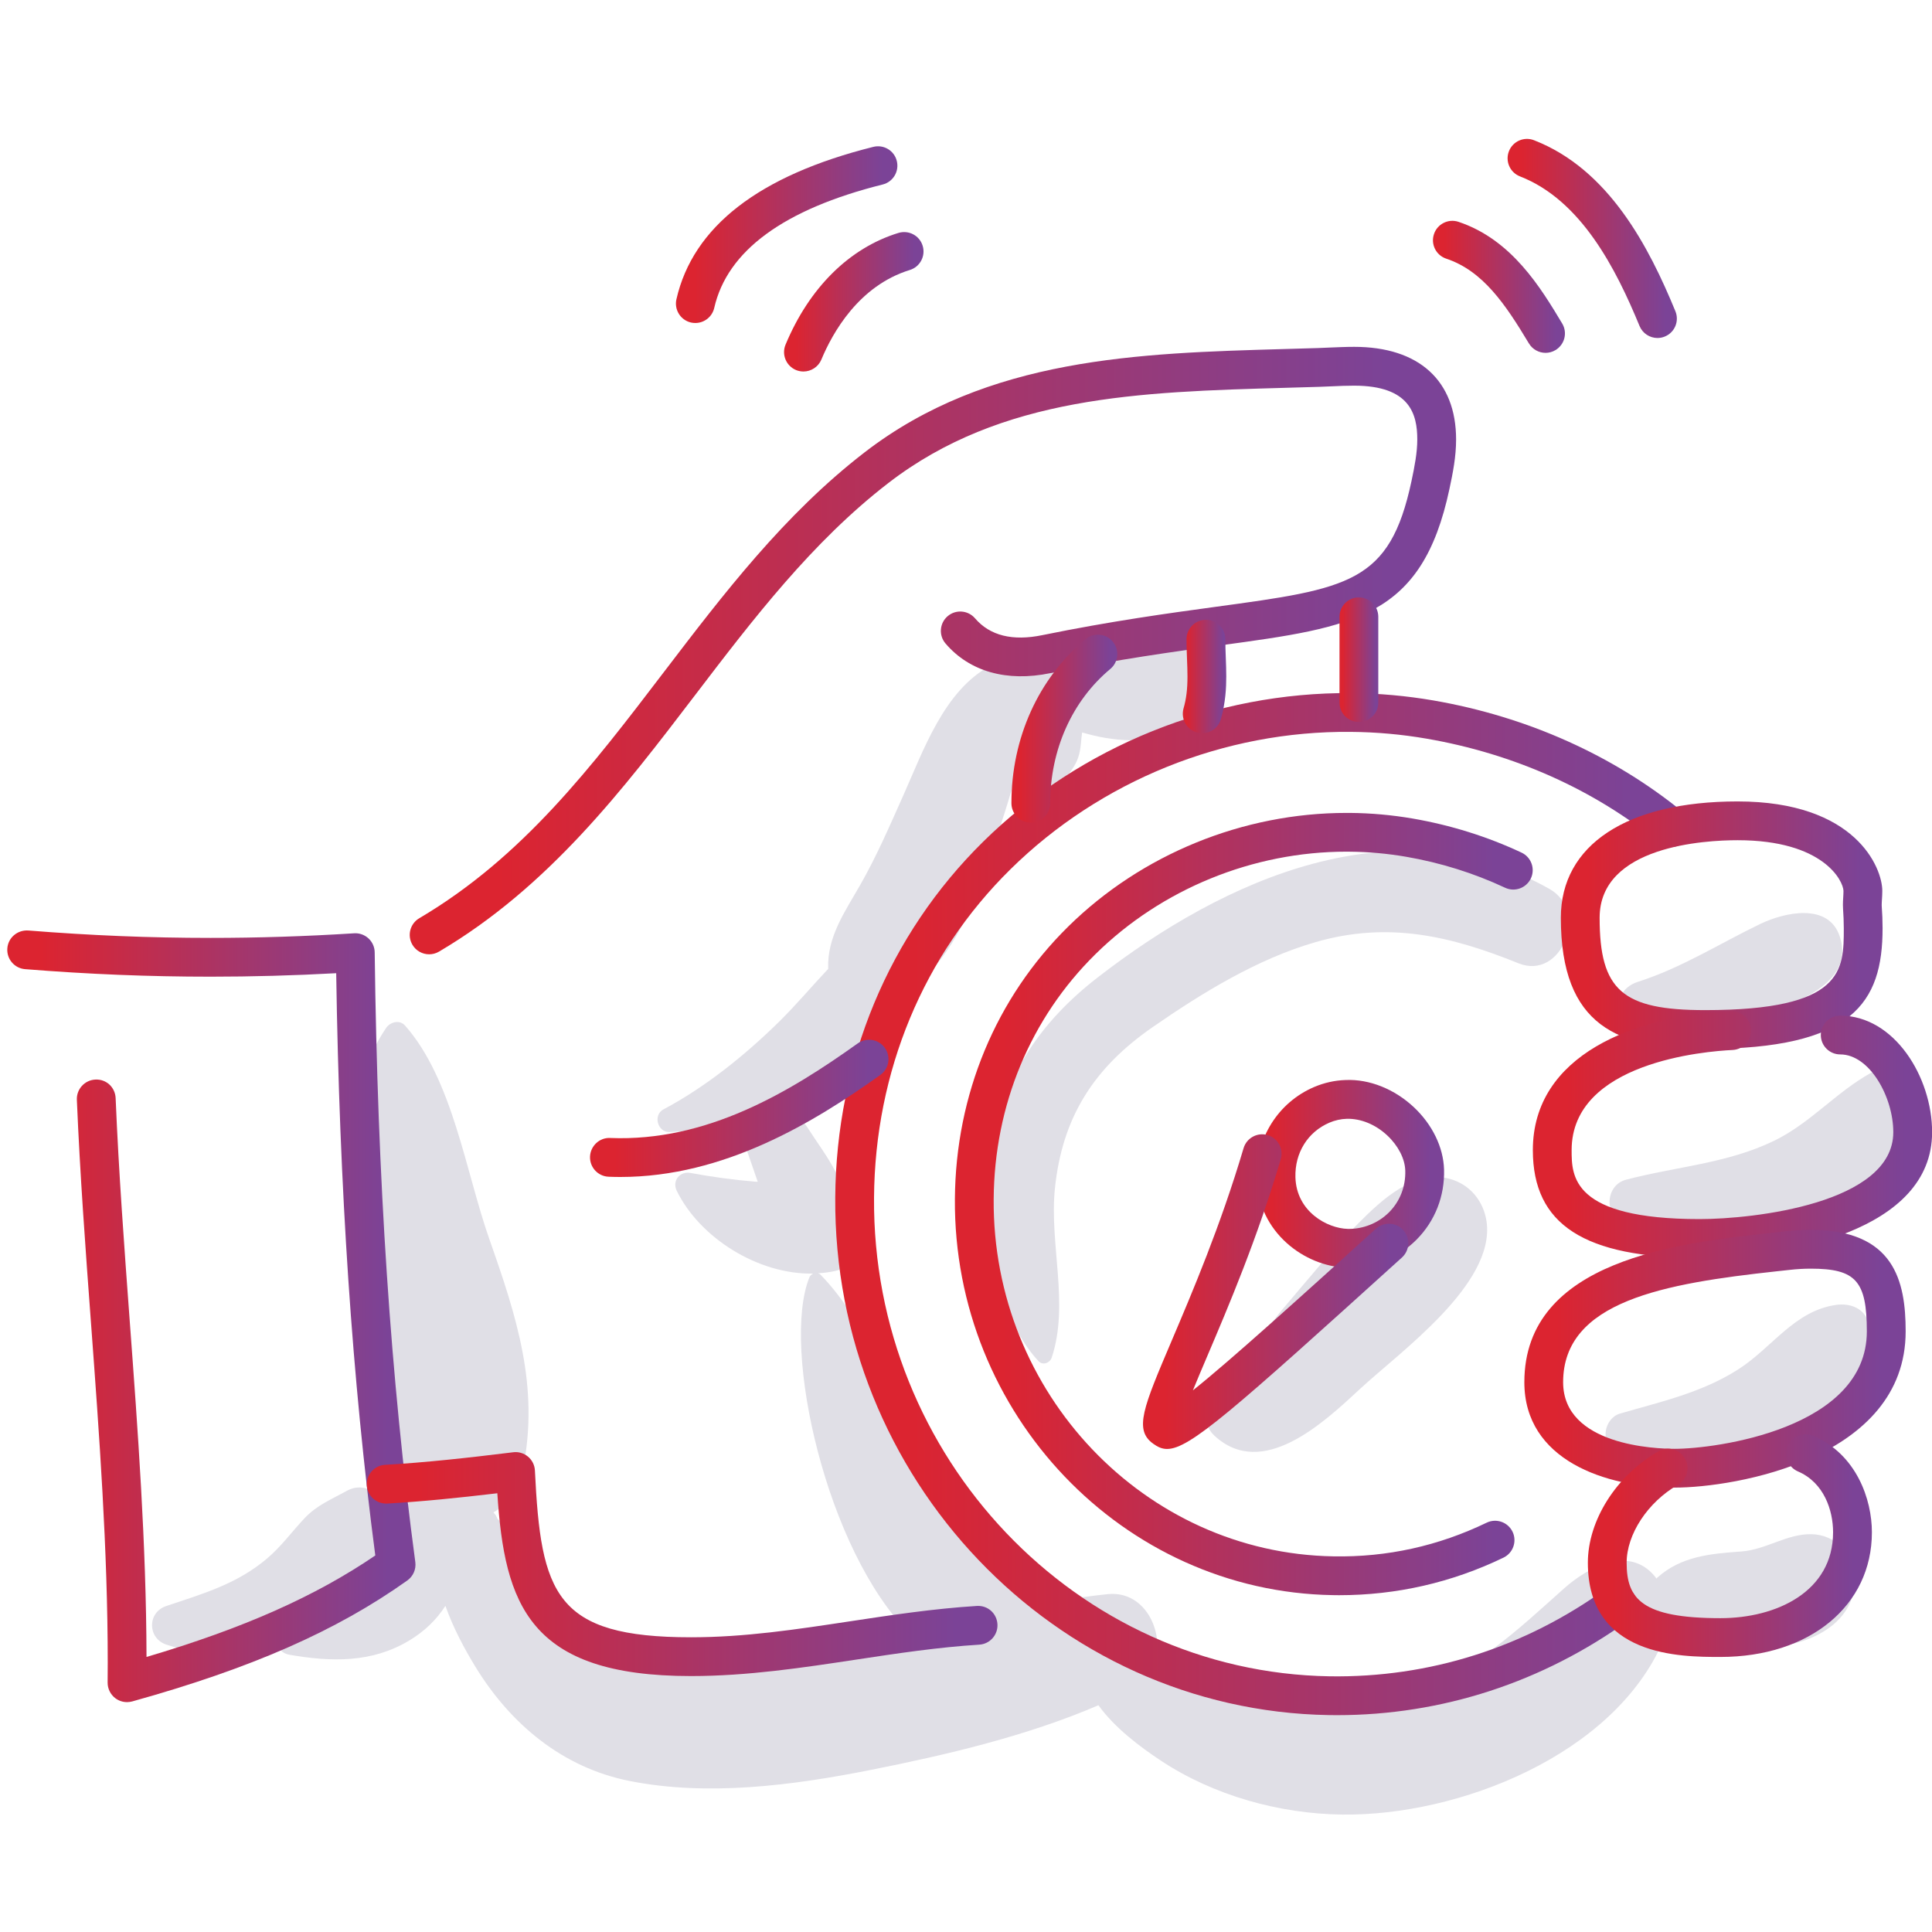 <svg width="55" height="55" viewBox="0 0 55 55" fill="none" xmlns="http://www.w3.org/2000/svg">
<g clip-path="url(#clip0_2692_167236)">
<path d="M51.561 43.675C50.868 43.664 50.271 44.117 49.575 44.167C48.69 44.231 47.859 44.301 47.175 44.916C47.167 44.923 47.164 44.932 47.156 44.939C47.139 44.917 47.126 44.895 47.108 44.874C46.367 43.977 45.194 44.624 44.526 45.219C43.16 46.436 42.024 47.544 40.239 48.138C38.654 48.666 36.906 48.69 35.274 48.359C34.478 48.198 33.651 47.79 32.827 47.475C33.215 46.587 32.653 45.267 31.532 45.382C31.04 45.433 30.552 45.503 30.066 45.587C30.022 45.495 29.968 45.405 29.895 45.319C28.752 43.971 27.346 43.193 26.42 41.595C25.432 39.892 24.742 37.7 23.356 36.286C23.335 36.265 23.312 36.256 23.289 36.247C23.449 36.237 23.609 36.219 23.765 36.184C24.409 36.041 24.82 35.337 24.726 34.712C24.649 34.2 24.344 33.854 23.919 33.677C23.885 33.573 23.845 33.47 23.791 33.366C23.566 32.927 23.252 32.514 22.987 32.098C22.447 31.245 20.918 31.777 21.285 32.815C21.381 33.09 21.475 33.366 21.571 33.642C21.547 33.641 21.523 33.642 21.499 33.64C20.89 33.59 20.255 33.502 19.655 33.391C19.352 33.335 19.128 33.618 19.265 33.898C19.923 35.245 21.591 36.288 23.148 36.256C23.101 36.28 23.06 36.317 23.039 36.37C22.235 38.384 23.532 44.178 25.911 46.518C23.997 46.984 22.076 47.418 20.083 47.473C18.325 47.52 16.79 47.044 15.701 45.592C15.142 44.845 14.847 43.841 14.164 43.242C14.144 43.2 14.128 43.156 14.1 43.117C14.083 43.095 14.064 43.077 14.047 43.055C14.454 42.821 14.772 42.411 14.893 41.794C15.353 39.457 14.703 37.47 13.932 35.28C13.26 33.372 12.889 30.73 11.531 29.196C11.375 29.02 11.106 29.093 10.99 29.266C8.729 32.613 11.614 37.124 10.857 40.681C10.659 41.612 11.04 42.351 11.638 42.804C11.409 42.992 11.216 43.243 11.09 43.557C10.835 44.191 10.934 44.738 10.34 45.225C10.235 45.312 10.116 45.386 9.992 45.455C10.646 44.854 11.046 44.085 10.961 43.068C10.916 42.524 10.38 42.161 9.871 42.442C9.429 42.687 9.02 42.848 8.666 43.225C8.302 43.611 8.012 44.02 7.603 44.367C6.742 45.097 5.78 45.369 4.733 45.72C4.191 45.902 4.195 46.635 4.733 46.818C5.727 47.157 6.856 47.019 7.867 46.664C7.876 46.872 7.99 47.064 8.243 47.108C9.428 47.312 10.581 47.346 11.652 46.701C12.072 46.448 12.419 46.123 12.68 45.715C12.903 46.349 13.233 46.957 13.533 47.448C14.535 49.087 16.018 50.323 17.926 50.701C20.153 51.143 22.559 50.827 24.764 50.391C26.92 49.963 29.215 49.428 31.27 48.545C31.734 49.189 32.446 49.723 33.045 50.12C34.548 51.116 36.422 51.635 38.211 51.657C41.531 51.698 45.945 49.962 47.346 46.715C47.409 46.569 47.452 46.43 47.482 46.293C47.504 46.302 47.524 46.316 47.547 46.323C48.481 46.608 49.527 46.922 50.514 46.867C51.596 46.807 52.855 46.154 52.796 44.908C52.763 44.234 52.256 43.685 51.561 43.675Z" fill="#E0DFE6"/>
<path d="M53.189 37.665C53.087 37.239 52.663 37.094 52.277 37.147C51.086 37.311 50.454 38.361 49.49 38.979C48.452 39.646 47.285 39.903 46.12 40.241C45.68 40.368 45.527 41.06 45.984 41.281C48.234 42.37 53.987 40.991 53.189 37.665Z" fill="#E0DFE6"/>
<path d="M54.59 31.3C54.516 30.647 53.898 30.19 53.266 30.54C52.265 31.094 51.541 31.972 50.506 32.475C49.163 33.127 47.71 33.209 46.289 33.584C45.669 33.747 45.66 34.689 46.289 34.848C48.8 35.483 55.045 35.285 54.59 31.3Z" fill="#E0DFE6"/>
<path d="M52.379 26.674C52.064 25.679 50.79 25.975 50.106 26.305C48.941 26.867 47.868 27.555 46.629 27.95C45.668 28.256 46.066 29.631 47.042 29.448C48.241 29.221 53.057 28.811 52.379 26.674Z" fill="#E0DFE6"/>
<path d="M42.321 34.787C42.24 34.195 41.845 33.713 41.261 33.557C40.254 33.29 39.329 34.164 38.682 34.812C37.903 35.591 37.195 36.473 36.48 37.31C35.899 37.989 35.435 39.117 34.73 39.619C34.331 39.902 34.164 40.493 34.569 40.868C35.941 42.143 37.694 40.489 38.713 39.543C39.857 38.481 42.561 36.563 42.321 34.787Z" fill="#E0DFE6"/>
<path d="M44.115 25.309C39.721 22.823 34.855 25.025 31.23 27.84C29.654 29.064 28.567 30.608 28.28 32.614C28.011 34.495 28.206 37.297 29.564 38.749C29.685 38.879 29.887 38.803 29.939 38.65C30.447 37.137 29.869 35.414 30.031 33.834C30.241 31.794 31.146 30.394 32.819 29.236C34.231 28.259 35.8 27.295 37.459 26.818C39.524 26.224 41.301 26.645 43.225 27.422C44.454 27.919 45.233 25.941 44.115 25.309Z" fill="#E0DFE6"/>
<path d="M33.048 18.239C32.285 18.191 31.546 18.45 30.787 18.483C30.064 18.515 29.35 18.435 28.629 18.498C28.395 18.519 28.179 18.725 28.192 18.955C26.878 19.651 26.282 21.376 25.712 22.651C25.331 23.502 24.957 24.372 24.495 25.181C24.061 25.944 23.542 26.668 23.577 27.573C23.577 27.576 23.578 27.578 23.578 27.581C23.111 28.074 22.674 28.6 22.175 29.09C21.207 30.041 20.084 30.946 18.885 31.583C18.585 31.743 18.72 32.239 19.059 32.227C21.575 32.135 24.947 30.802 25.79 28.219C26.971 27.531 27.695 25.838 28.086 24.675C28.332 23.944 28.639 23.087 28.873 22.21C28.953 22.278 29.046 22.336 29.153 22.38C29.522 22.528 30.046 22.488 30.322 22.159C30.499 21.948 30.663 21.728 30.726 21.453C30.783 21.204 30.773 21.064 30.803 20.874C30.805 20.866 30.805 20.859 30.806 20.851C31.701 21.119 32.647 21.166 33.406 20.883C34.821 20.355 34.61 18.338 33.048 18.239Z" fill="#E0DFE6"/>
<path d="M3.617 48.456C3.496 48.456 3.378 48.417 3.281 48.343C3.143 48.237 3.063 48.072 3.064 47.899C3.066 47.711 3.067 47.524 3.067 47.336C3.067 44.101 2.825 40.832 2.591 37.67C2.436 35.586 2.277 33.43 2.188 31.308C2.176 31.003 2.413 30.746 2.717 30.733C3.031 30.718 3.279 30.957 3.292 31.262C3.379 33.367 3.539 35.513 3.692 37.589C3.924 40.717 4.163 43.949 4.171 47.17C6.927 46.355 8.971 45.448 10.684 44.281C10.028 39.287 9.663 33.855 9.571 27.705C8.371 27.771 7.171 27.804 5.995 27.804C4.242 27.804 2.515 27.734 0.715 27.59C0.411 27.566 0.184 27.3 0.209 26.995C0.233 26.692 0.498 26.47 0.803 26.489C2.574 26.631 4.272 26.7 5.995 26.7C7.337 26.7 8.712 26.656 10.08 26.569C10.229 26.558 10.379 26.612 10.491 26.715C10.601 26.818 10.666 26.962 10.667 27.113C10.746 33.595 11.125 39.272 11.823 44.469C11.85 44.672 11.763 44.873 11.596 44.992C9.579 46.428 7.164 47.489 3.765 48.436C3.716 48.449 3.666 48.456 3.617 48.456Z" fill="url(#paint0_linear_2692_167236)"/>
<path d="M12.217 27.167C12.028 27.167 11.844 27.07 11.741 26.896C11.586 26.633 11.673 26.295 11.936 26.14C14.876 24.406 16.838 21.835 18.914 19.113C20.592 16.915 22.326 14.642 24.614 12.877C28.117 10.175 32.412 10.054 36.566 9.936L37.527 9.908C37.635 9.904 37.745 9.899 37.856 9.894C38.084 9.885 38.318 9.874 38.55 9.874C40.394 9.874 41.452 10.835 41.452 12.512C41.452 12.996 41.362 13.457 41.261 13.927C40.479 17.59 38.561 17.852 34.74 18.372C33.44 18.549 31.823 18.769 29.896 19.164C28.662 19.418 27.602 19.119 26.918 18.32C26.719 18.089 26.746 17.74 26.977 17.542C27.209 17.343 27.557 17.371 27.756 17.601C28.181 18.098 28.829 18.256 29.674 18.081C31.638 17.68 33.275 17.457 34.591 17.277C38.41 16.758 39.562 16.601 40.182 13.697C40.269 13.287 40.347 12.888 40.347 12.512C40.347 11.798 40.144 10.979 38.55 10.979C38.334 10.979 38.118 10.988 37.906 10.998C37.79 11.003 37.675 11.008 37.563 11.012L36.598 11.04C32.437 11.158 28.507 11.269 25.289 13.751C23.116 15.427 21.426 17.642 19.792 19.783C17.743 22.469 15.623 25.247 12.497 27.091C12.408 27.143 12.312 27.167 12.217 27.167Z" fill="url(#paint1_linear_2692_167236)"/>
<path d="M38.06 48.827C37.983 48.827 37.907 48.826 37.83 48.825C30.022 48.696 23.718 42.084 23.778 34.086C23.805 30.204 25.302 26.606 27.994 23.956C30.756 21.237 34.584 19.699 38.468 19.731C39.252 19.737 40.038 19.808 40.805 19.94C43.476 20.402 45.939 21.506 47.927 23.133C48.163 23.326 48.198 23.673 48.005 23.91C47.812 24.145 47.465 24.18 47.228 23.987C45.387 22.481 43.101 21.458 40.617 21.029C39.909 20.906 39.183 20.841 38.459 20.835C34.845 20.799 31.323 22.228 28.769 24.743C26.287 27.186 24.907 30.507 24.882 34.094C24.827 41.489 30.643 47.602 37.848 47.721C40.691 47.765 43.401 46.904 45.724 45.226C45.971 45.047 46.316 45.102 46.495 45.35C46.673 45.597 46.618 45.942 46.37 46.121C43.916 47.893 41.047 48.827 38.06 48.827Z" fill="url(#paint2_linear_2692_167236)"/>
<path d="M38.12 45.412C38.06 45.412 38.001 45.411 37.942 45.41C31.964 45.312 27.138 40.251 27.184 34.13C27.205 31.159 28.351 28.404 30.412 26.375C32.503 24.317 35.385 23.142 38.332 23.142C38.364 23.142 38.396 23.142 38.428 23.142C39.027 23.147 39.628 23.201 40.216 23.302C41.298 23.489 42.341 23.815 43.315 24.272C43.591 24.401 43.71 24.73 43.581 25.006C43.451 25.282 43.122 25.401 42.847 25.272C41.961 24.857 41.013 24.56 40.028 24.39C39.499 24.299 38.958 24.25 38.418 24.246C38.389 24.245 38.36 24.245 38.331 24.245C35.672 24.245 33.072 25.305 31.186 27.162C29.336 28.984 28.306 31.461 28.288 34.137C28.246 39.655 32.585 44.217 37.959 44.306C39.492 44.335 40.954 44.007 42.321 43.348C42.595 43.215 42.926 43.33 43.059 43.605C43.191 43.879 43.076 44.209 42.802 44.342C41.331 45.052 39.757 45.412 38.12 45.412Z" fill="url(#paint3_linear_2692_167236)"/>
<path d="M48.54 29.861C46.075 29.861 44.434 29.226 44.434 26.127C44.434 24.053 46.315 22.815 49.466 22.815C52.828 22.815 53.585 24.701 53.585 25.361C53.585 25.444 53.58 25.525 53.575 25.605C53.572 25.659 53.568 25.71 53.568 25.76C53.568 25.761 53.569 25.796 53.569 25.797C53.584 26 53.593 26.211 53.593 26.423C53.593 28.546 52.748 29.861 48.54 29.861ZM49.466 23.919C48.544 23.919 45.538 24.078 45.538 26.127C45.538 28.191 46.184 28.756 48.54 28.756C52.489 28.756 52.489 27.623 52.489 26.423C52.489 26.238 52.48 26.053 52.468 25.875C52.465 25.838 52.464 25.799 52.464 25.759C52.464 25.689 52.468 25.615 52.473 25.539C52.476 25.481 52.48 25.421 52.48 25.361C52.472 25.076 51.91 23.919 49.466 23.919Z" fill="url(#paint4_linear_2692_167236)"/>
<path d="M48.384 35.809C45.101 35.809 43.637 34.863 43.637 32.742C43.637 30.024 46.547 28.917 49.269 28.788C49.583 28.771 49.833 29.009 49.847 29.313C49.862 29.618 49.626 29.877 49.322 29.891C48.557 29.927 44.741 30.236 44.741 32.742C44.741 33.476 44.741 34.705 48.383 34.705C49.917 34.705 53.898 34.26 53.898 32.231C53.898 31.228 53.224 30.017 52.387 30.017C52.082 30.017 51.835 29.77 51.835 29.465C51.835 29.16 52.082 28.913 52.387 28.913C53.928 28.913 55.003 30.661 55.003 32.231C55.003 35.055 50.842 35.809 48.384 35.809Z" fill="url(#paint5_linear_2692_167236)"/>
<path d="M47.676 42.349C45.701 42.349 43.395 41.563 43.395 39.349C43.395 35.859 47.818 35.38 50.461 35.094L50.834 35.053C51.08 35.025 51.32 35.011 51.545 35.011C53.928 35.011 54.25 36.472 54.25 37.901C54.25 41.532 49.381 42.349 47.676 42.349ZM51.546 36.116C51.361 36.116 51.162 36.127 50.956 36.15L50.58 36.191C47.375 36.539 44.499 37.041 44.499 39.349C44.499 41.154 47.146 41.245 47.676 41.245C48.832 41.245 53.145 40.677 53.145 37.901C53.145 36.466 52.831 36.116 51.546 36.116Z" fill="url(#paint6_linear_2692_167236)"/>
<path d="M48.978 47.17C47.849 47.17 45.203 47.17 45.203 44.488C45.203 43.283 46.01 42.008 47.212 41.316C47.476 41.164 47.813 41.254 47.966 41.518C48.118 41.782 48.027 42.12 47.763 42.272C46.906 42.766 46.307 43.678 46.307 44.488C46.307 45.511 46.733 46.066 48.978 46.066C50.574 46.066 52.184 45.31 52.184 43.62C52.184 42.99 51.922 42.205 51.185 41.889C50.904 41.769 50.774 41.444 50.895 41.164C51.015 40.884 51.34 40.754 51.62 40.874C52.852 41.402 53.289 42.684 53.289 43.621C53.289 45.711 51.517 47.17 48.978 47.17Z" fill="url(#paint7_linear_2692_167236)"/>
<path d="M38.407 36.089C38.385 36.089 38.364 36.088 38.342 36.088C37.14 36.058 35.816 35.078 35.775 33.545C35.743 32.405 36.385 31.384 37.41 30.945C37.411 30.945 37.411 30.945 37.411 30.945C37.697 30.823 37.997 30.756 38.304 30.746C38.988 30.715 39.704 31.007 40.252 31.522C40.777 32.016 41.09 32.661 41.109 33.291C41.131 34.05 40.853 34.76 40.326 35.29C39.819 35.8 39.123 36.089 38.407 36.089ZM37.845 31.96C37.229 32.224 36.859 32.819 36.878 33.514C36.905 34.492 37.783 34.969 38.369 34.984C38.801 34.993 39.234 34.822 39.544 34.511C39.855 34.198 40.019 33.777 40.005 33.323C39.995 32.989 39.805 32.617 39.496 32.327C39.16 32.011 38.738 31.839 38.339 31.85C38.17 31.855 38.004 31.892 37.845 31.96Z" fill="url(#paint8_linear_2692_167236)"/>
<path d="M33.224 41.249C33.075 41.249 32.956 41.191 32.831 41.101C32.275 40.705 32.547 40.066 33.356 38.166C33.942 36.788 34.745 34.902 35.402 32.686C35.489 32.393 35.798 32.228 36.088 32.313C36.38 32.4 36.547 32.707 36.461 32.999C35.786 35.276 34.969 37.196 34.372 38.598C34.228 38.936 34.082 39.279 33.959 39.581C35.015 38.739 36.92 37.015 39.169 34.98C39.395 34.776 39.744 34.792 39.949 35.019C40.153 35.245 40.136 35.594 39.91 35.799C35.085 40.164 33.868 41.249 33.224 41.249Z" fill="url(#paint9_linear_2692_167236)"/>
<path d="M17.662 33.506C17.551 33.506 17.439 33.504 17.326 33.499C17.022 33.487 16.785 33.23 16.797 32.925C16.81 32.62 17.07 32.379 17.372 32.396C20.125 32.507 22.482 31.087 24.42 29.702C24.668 29.525 25.013 29.583 25.19 29.831C25.367 30.079 25.31 30.424 25.062 30.601C23.168 31.953 20.616 33.506 17.662 33.506Z" fill="url(#paint10_linear_2692_167236)"/>
<path d="M29.345 23.417C29.04 23.417 28.793 23.17 28.793 22.865C28.793 21.014 29.561 19.312 30.902 18.196C31.136 18.001 31.484 18.032 31.679 18.267C31.874 18.501 31.843 18.849 31.608 19.044C30.521 19.95 29.897 21.343 29.897 22.865C29.897 23.169 29.65 23.417 29.345 23.417Z" fill="url(#paint11_linear_2692_167236)"/>
<path d="M34.225 20.872C34.174 20.872 34.123 20.865 34.072 20.85C33.779 20.766 33.61 20.461 33.693 20.167C33.771 19.895 33.805 19.623 33.805 19.258C33.805 19.096 33.799 18.934 33.792 18.768C33.785 18.582 33.778 18.393 33.778 18.197C33.778 17.892 34.026 17.645 34.331 17.645C34.635 17.645 34.883 17.892 34.883 18.197C34.883 18.379 34.889 18.555 34.896 18.727C34.903 18.906 34.909 19.082 34.909 19.258C34.909 19.573 34.891 19.995 34.755 20.472C34.686 20.714 34.465 20.872 34.225 20.872Z" fill="url(#paint12_linear_2692_167236)"/>
<path d="M38.685 20.552C38.38 20.552 38.133 20.305 38.133 20V17.559C38.133 17.254 38.38 17.007 38.685 17.007C38.99 17.007 39.237 17.254 39.237 17.559V20C39.237 20.305 38.99 20.552 38.685 20.552Z" fill="url(#paint13_linear_2692_167236)"/>
<path d="M19.671 47.714C15.054 47.714 14.364 45.675 14.158 42.51C13.034 42.643 12.04 42.744 11.025 42.803C10.714 42.819 10.46 42.587 10.442 42.283C10.425 41.979 10.657 41.718 10.962 41.701C12.12 41.634 13.257 41.509 14.609 41.343C14.763 41.323 14.915 41.37 15.032 41.468C15.15 41.567 15.221 41.711 15.228 41.864C15.398 45.38 15.803 46.61 19.671 46.61C21.199 46.61 22.663 46.388 24.212 46.153C25.378 45.977 26.583 45.794 27.809 45.718C28.121 45.699 28.375 45.93 28.395 46.234C28.414 46.539 28.183 46.801 27.878 46.82C26.701 46.893 25.519 47.072 24.377 47.245C22.856 47.475 21.283 47.714 19.671 47.714Z" fill="url(#paint14_linear_2692_167236)"/>
<path d="M22.872 10.576C22.801 10.576 22.729 10.562 22.66 10.534C22.379 10.416 22.246 10.093 22.363 9.811C23.039 8.19 24.18 7.06 25.576 6.631C25.868 6.542 26.177 6.704 26.266 6.996C26.356 7.287 26.192 7.597 25.901 7.686C24.448 8.133 23.699 9.476 23.383 10.236C23.294 10.448 23.088 10.576 22.872 10.576Z" fill="url(#paint15_linear_2692_167236)"/>
<path d="M19.795 9.195C19.755 9.195 19.713 9.191 19.672 9.182C19.375 9.114 19.189 8.818 19.256 8.521C19.726 6.453 21.611 4.993 24.861 4.181C25.157 4.107 25.457 4.286 25.53 4.582C25.604 4.878 25.425 5.178 25.129 5.252C22.316 5.955 20.703 7.137 20.333 8.765C20.274 9.022 20.047 9.195 19.795 9.195Z" fill="url(#paint16_linear_2692_167236)"/>
<path d="M43.999 10.045C43.812 10.045 43.629 9.949 43.525 9.777C42.856 8.663 42.218 7.712 41.17 7.363C40.881 7.266 40.725 6.954 40.822 6.665C40.917 6.376 41.231 6.218 41.52 6.315C43.04 6.822 43.867 8.201 44.472 9.209C44.629 9.47 44.544 9.809 44.282 9.966C44.193 10.02 44.095 10.045 43.999 10.045Z" fill="url(#paint17_linear_2692_167236)"/>
<path d="M47.185 9.622C46.968 9.622 46.762 9.493 46.674 9.28C46.004 7.653 45.012 5.698 43.27 5.021C42.986 4.91 42.845 4.591 42.956 4.306C43.066 4.022 43.387 3.881 43.67 3.992C45.803 4.821 46.941 7.029 47.695 8.86C47.811 9.142 47.677 9.464 47.395 9.58C47.326 9.609 47.255 9.622 47.185 9.622Z" fill="url(#paint18_linear_2692_167236)"/>
</g>
<defs>
<linearGradient id="paint0_linear_2692_167236" x1="1.175" y1="26.488" x2="11.053" y2="26.488" gradientUnits="userSpaceOnUse">
<stop stop-color="#DC2430"/>
<stop offset="1" stop-color="#7B4397"/>
</linearGradient>
<linearGradient id="paint1_linear_2692_167236" x1="14.146" y1="9.874" x2="39.466" y2="9.874" gradientUnits="userSpaceOnUse">
<stop stop-color="#DC2430"/>
<stop offset="1" stop-color="#7B4397"/>
</linearGradient>
<linearGradient id="paint2_linear_2692_167236" x1="25.807" y1="19.73" x2="46.506" y2="19.73" gradientUnits="userSpaceOnUse">
<stop stop-color="#DC2430"/>
<stop offset="1" stop-color="#7B4397"/>
</linearGradient>
<linearGradient id="paint3_linear_2692_167236" x1="28.554" y1="23.142" x2="42.536" y2="23.142" gradientUnits="userSpaceOnUse">
<stop stop-color="#DC2430"/>
<stop offset="1" stop-color="#7B4397"/>
</linearGradient>
<linearGradient id="paint4_linear_2692_167236" x1="45.197" y1="22.815" x2="52.983" y2="22.815" gradientUnits="userSpaceOnUse">
<stop stop-color="#DC2430"/>
<stop offset="1" stop-color="#7B4397"/>
</linearGradient>
<linearGradient id="paint5_linear_2692_167236" x1="44.584" y1="28.787" x2="54.245" y2="28.787" gradientUnits="userSpaceOnUse">
<stop stop-color="#DC2430"/>
<stop offset="1" stop-color="#7B4397"/>
</linearGradient>
<linearGradient id="paint6_linear_2692_167236" x1="44.299" y1="35.011" x2="53.526" y2="35.011" gradientUnits="userSpaceOnUse">
<stop stop-color="#DC2430"/>
<stop offset="1" stop-color="#7B4397"/>
</linearGradient>
<linearGradient id="paint7_linear_2692_167236" x1="45.877" y1="40.829" x2="52.75" y2="40.829" gradientUnits="userSpaceOnUse">
<stop stop-color="#DC2430"/>
<stop offset="1" stop-color="#7B4397"/>
</linearGradient>
<linearGradient id="paint8_linear_2692_167236" x1="36.218" y1="30.744" x2="40.754" y2="30.744" gradientUnits="userSpaceOnUse">
<stop stop-color="#DC2430"/>
<stop offset="1" stop-color="#7B4397"/>
</linearGradient>
<linearGradient id="paint9_linear_2692_167236" x1="33.168" y1="32.291" x2="39.588" y2="32.291" gradientUnits="userSpaceOnUse">
<stop stop-color="#DC2430"/>
<stop offset="1" stop-color="#7B4397"/>
</linearGradient>
<linearGradient id="paint10_linear_2692_167236" x1="17.505" y1="29.6" x2="24.727" y2="29.6" gradientUnits="userSpaceOnUse">
<stop stop-color="#DC2430"/>
<stop offset="1" stop-color="#7B4397"/>
</linearGradient>
<linearGradient id="paint11_linear_2692_167236" x1="29.044" y1="18.068" x2="31.606" y2="18.068" gradientUnits="userSpaceOnUse">
<stop stop-color="#DC2430"/>
<stop offset="1" stop-color="#7B4397"/>
</linearGradient>
<linearGradient id="paint12_linear_2692_167236" x1="33.775" y1="17.645" x2="34.826" y2="17.645" gradientUnits="userSpaceOnUse">
<stop stop-color="#DC2430"/>
<stop offset="1" stop-color="#7B4397"/>
</linearGradient>
<linearGradient id="paint13_linear_2692_167236" x1="38.225" y1="17.007" x2="39.163" y2="17.007" gradientUnits="userSpaceOnUse">
<stop stop-color="#DC2430"/>
<stop offset="1" stop-color="#7B4397"/>
</linearGradient>
<linearGradient id="paint14_linear_2692_167236" x1="11.938" y1="41.338" x2="27.199" y2="41.338" gradientUnits="userSpaceOnUse">
<stop stop-color="#DC2430"/>
<stop offset="1" stop-color="#7B4397"/>
</linearGradient>
<linearGradient id="paint15_linear_2692_167236" x1="22.651" y1="6.606" x2="26.026" y2="6.606" gradientUnits="userSpaceOnUse">
<stop stop-color="#DC2430"/>
<stop offset="1" stop-color="#7B4397"/>
</linearGradient>
<linearGradient id="paint16_linear_2692_167236" x1="19.768" y1="4.164" x2="25.127" y2="4.164" gradientUnits="userSpaceOnUse">
<stop stop-color="#DC2430"/>
<stop offset="1" stop-color="#7B4397"/>
</linearGradient>
<linearGradient id="paint17_linear_2692_167236" x1="41.106" y1="6.287" x2="44.3" y2="6.287" gradientUnits="userSpaceOnUse">
<stop stop-color="#DC2430"/>
<stop offset="1" stop-color="#7B4397"/>
</linearGradient>
<linearGradient id="paint18_linear_2692_167236" x1="43.319" y1="3.954" x2="47.416" y2="3.954" gradientUnits="userSpaceOnUse">
<stop stop-color="#DC2430"/>
<stop offset="1" stop-color="#7B4397"/>
</linearGradient>
<clipPath id="clip0_2692_167236">
<rect width="55" height="55" fill="white"/>
</clipPath>
</defs>
</svg>
